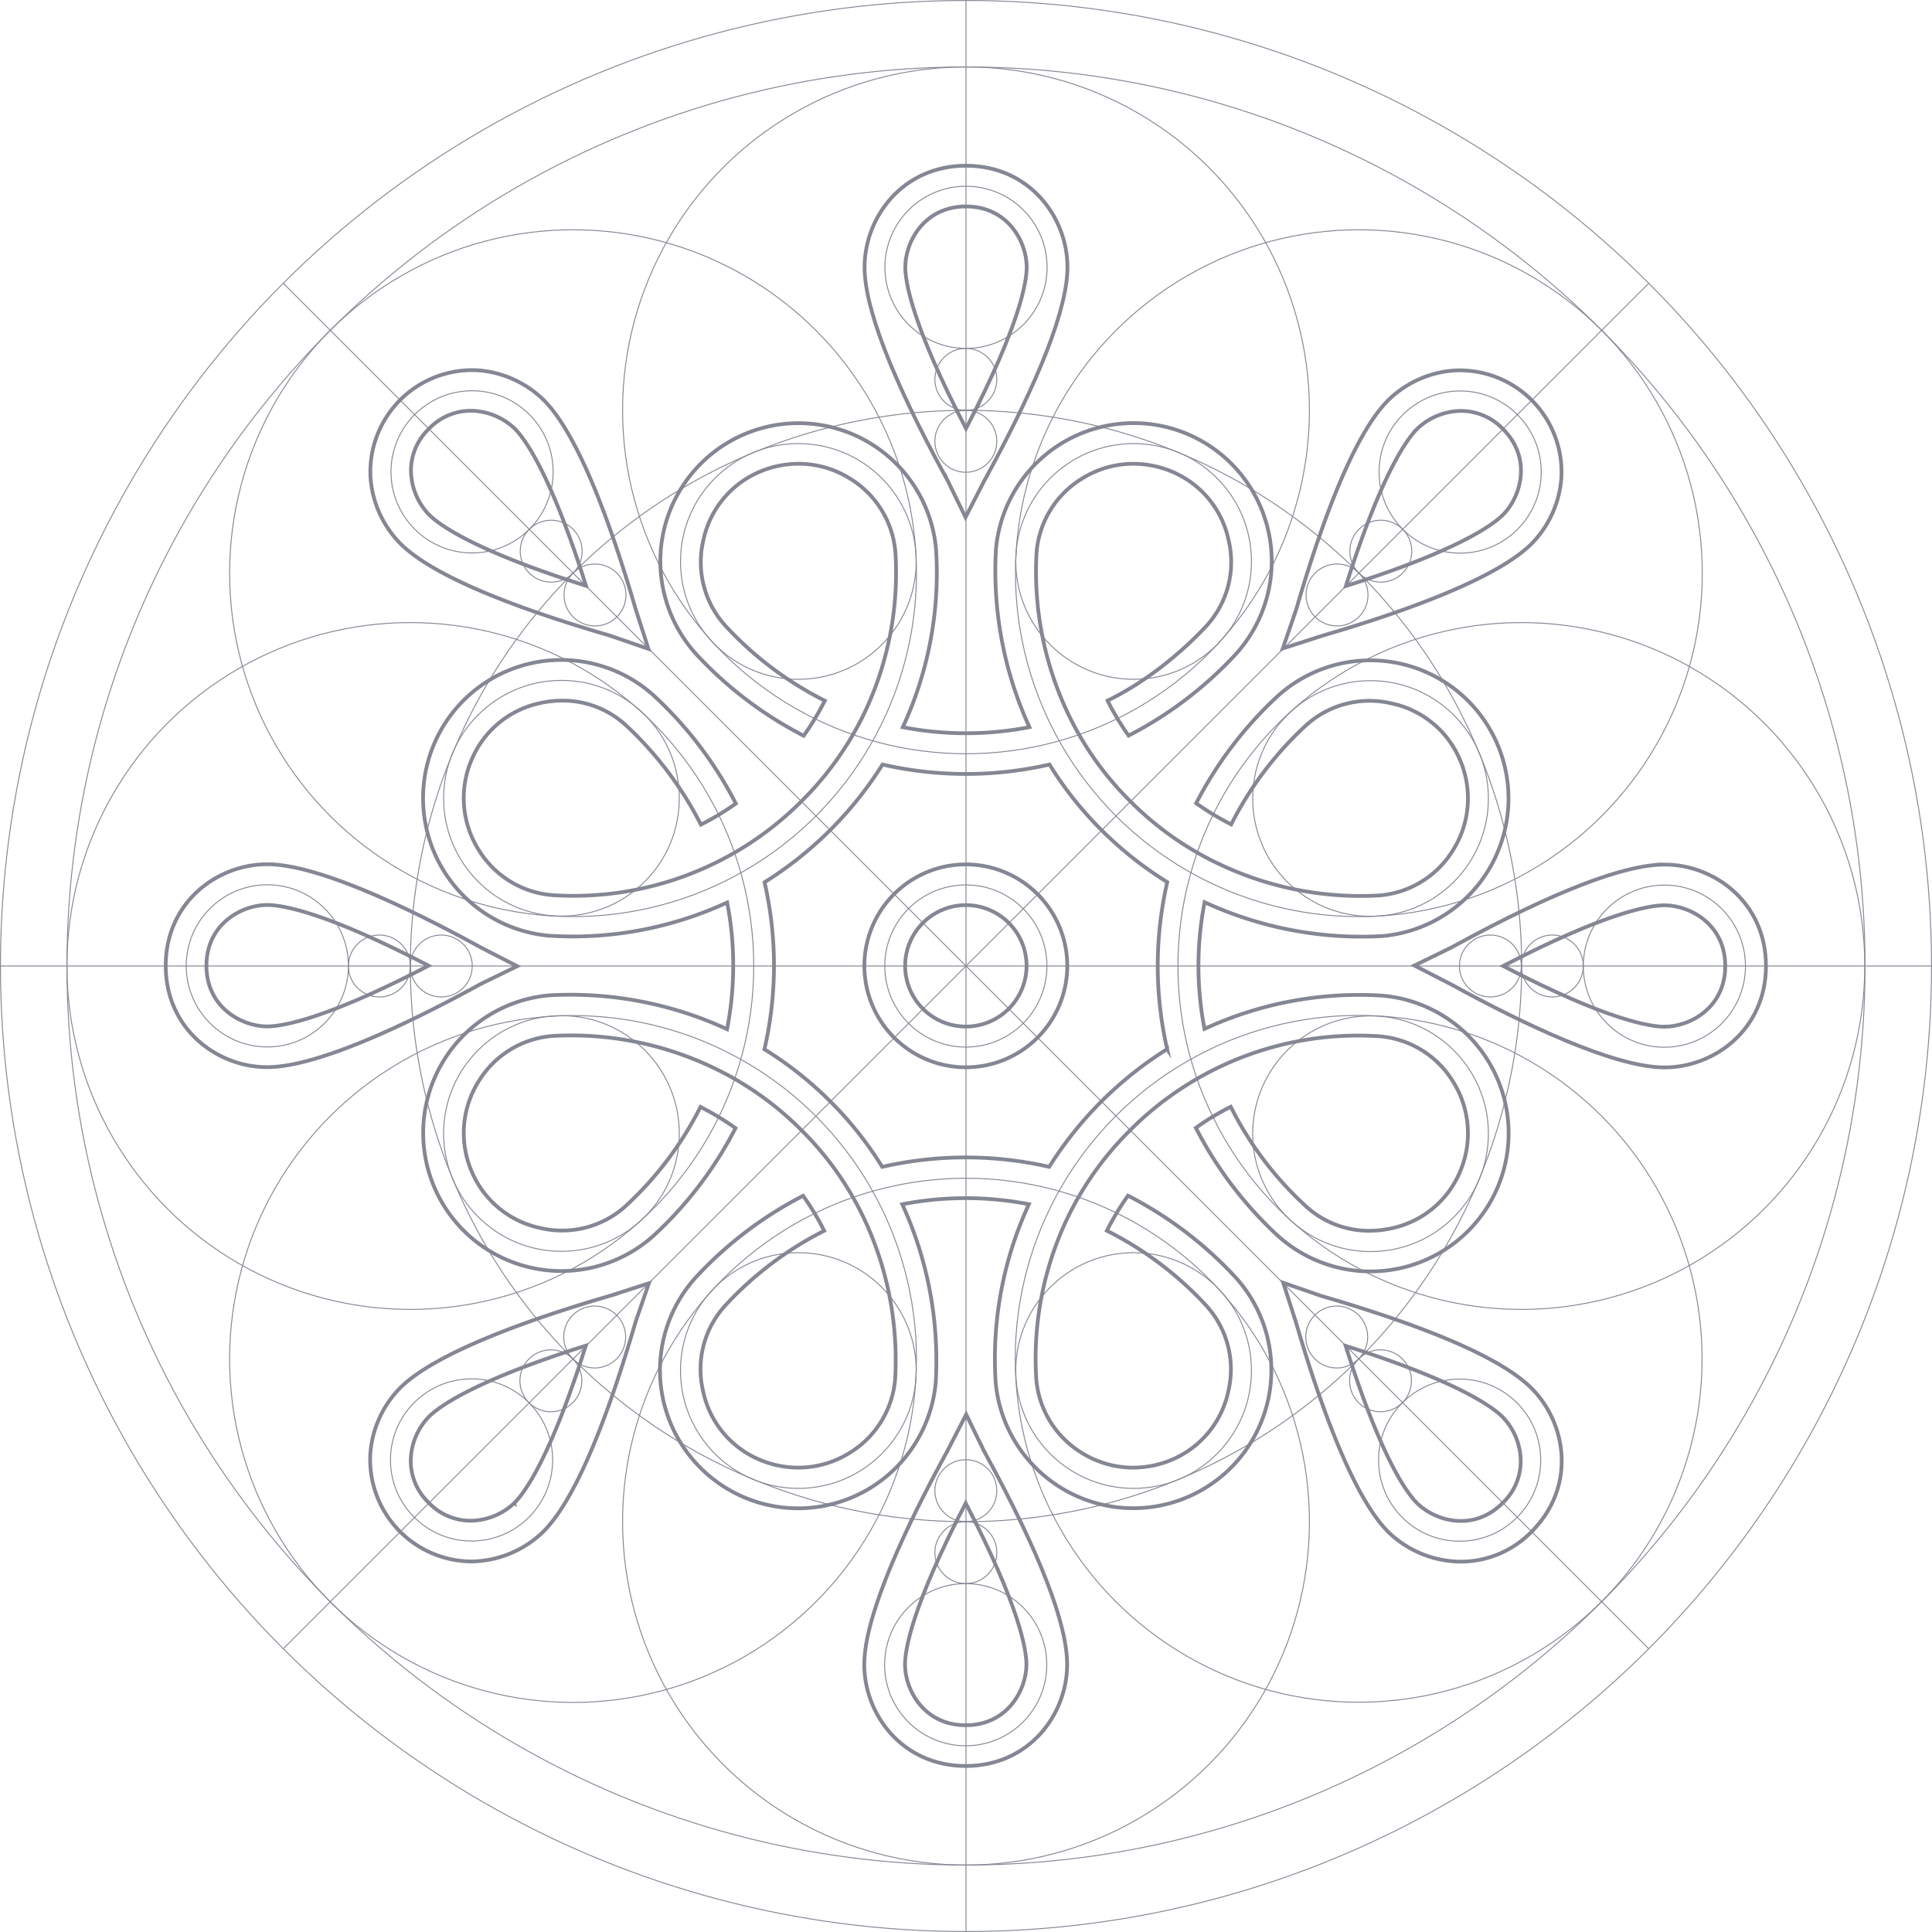 <svg xmlns="http://www.w3.org/2000/svg" width="484.429" height="484.428"><defs><style>.cls-2,.cls-3{fill:none;stroke:#050a23;stroke-miterlimit:10}.cls-2{stroke-width:.939px}.cls-3{stroke-width:.235px}</style></defs><g id="Group_41" opacity=".49" transform="translate(.117 .117)"><g id="Group_40"><g id="Group_39"><g id="Group_38" transform="translate(41.436 41.434)"><path id="Path_82" d="M102.083 229.1l4.483 9.2 4.691-9.142c.082-.159.278-.514.566-1.04 13.468-24.682 20.3-42.358 20.3-52.535 0-12.5-9.514-25.437-25.435-25.437s-25.437 12.935-25.437 25.437c0 10.179 6.828 27.855 20.3 52.537.284.527.48.88.532.98zm4.6-68.741c10.5 0 15.223 8.9 15.223 15.223 0 3.522-1.571 14.225-15.223 40.466-13.65-26.236-15.223-36.939-15.223-40.464 0-6.322 4.723-15.223 15.225-15.223z" class="cls-2" transform="translate(93.977 -150.147)"/><path id="Path_83" d="M106.668 220.726a25.437 25.437 0 1025.432 25.437 25.465 25.465 0 00-25.432-25.437zm0 40.66a15.223 15.223 0 1115.225-15.223 15.241 15.241 0 01-15.225 15.223z" class="cls-2" transform="translate(93.955 -45.538)"/><path id="Path_84" d="M134.4 237.08c18.549-5.448 42.542-13.828 51.51-22.8a26.313 26.313 0 007.432-16.4 25.527 25.527 0 00-27-27 26.314 26.314 0 00-16.407 7.432c-7.2 7.2-14.866 24.524-22.794 51.5l-.315 1.075-3.326 9.673 9.78-3.145c.166-.055.554-.166 1.12-.335zm22.759-51.547a16.143 16.143 0 0111.063-4.527 14.533 14.533 0 0110.467 4.527c7.424 7.424 4.468 17.06 0 21.53-2.492 2.492-11.177 8.951-39.379 17.849 8.905-28.207 15.361-36.887 17.853-39.379z" class="cls-2" transform="translate(156.598 -119.523)"/><path id="Path_85" d="M38.819 214.262c7.2 7.2 24.524 14.868 51.5 22.794l1.075.318 9.675 3.336-3.147-9.785c-.055-.166-.166-.556-.335-1.132-7.928-26.976-15.6-44.3-22.794-51.5a26.328 26.328 0 00-16.407-7.432 25.527 25.527 0 00-27 27 26.3 26.3 0 007.433 16.401zm7.223-28.748A14.468 14.468 0 0156.492 181c.39 0 .762.017 1.117.042a16.186 16.186 0 019.961 4.47c2.492 2.49 8.948 11.172 17.849 39.377-28.207-8.9-36.887-15.357-39.379-17.849a16.183 16.183 0 01-4.468-9.961 14.416 14.416 0 014.47-11.565z" class="cls-2" transform="translate(19.969 -119.556)"/><path id="Path_86" d="M89.606 250.747l9.194-4.48-9.134-4.691a91.796 91.796 0 01-1.03-.558c-16.97-9.263-39.861-20.306-52.547-20.306-12.5 0-25.435 9.514-25.435 25.437s12.932 25.437 25.435 25.437c12.684 0 35.572-11.041 52.54-20.3zm-53.517 10.624c-6.32 0-15.223-4.724-15.223-15.223s8.9-15.223 15.223-15.223c3.527 0 14.233 1.571 40.469 15.223-26.239 13.652-36.945 15.223-40.469 15.223z" class="cls-2" transform="translate(-10.654 -45.561)"/><path id="Path_87" d="M111.257 285.487l-4.48-9.2-4.7 9.142c-.079.154-.273.506-.558 1.028-9.263 16.97-20.3 39.863-20.3 52.547 0 12.5 9.514 25.437 25.435 25.437S132.09 351.5 132.09 339c0-10.177-6.828-27.85-20.3-52.527-.29-.529-.481-.886-.533-.986zm-4.6 68.738c-10.5 0-15.223-8.9-15.223-15.223 0-3.525 1.571-14.23 15.223-40.467 13.654 26.244 15.226 36.942 15.226 40.467-.005 6.323-4.728 15.223-15.23 15.223z" class="cls-2" transform="translate(93.932 36.81)"/><path id="Path_88" d="M90.308 266.518c-18.549 5.448-42.542 13.828-51.512 22.8a26.308 26.308 0 00-7.432 16.407 25.573 25.573 0 0025.1 27.068c.63 0 1.263-.022 1.9-.072a26.314 26.314 0 0016.407-7.431c7.2-7.2 14.866-24.524 22.794-51.5l.315-1.075 3.336-9.676-9.78 3.145c-.17.053-.555.165-1.128.334zm-22.762 51.547a16.185 16.185 0 01-9.961 4.47 14.425 14.425 0 01-11.567-4.47 14.414 14.414 0 01-4.47-11.567 16.193 16.193 0 014.47-9.963c2.492-2.492 11.175-8.951 39.379-17.849-8.903 28.207-15.359 36.887-17.851 39.379z" class="cls-2" transform="translate(19.937 17.174)"/><path id="Path_89" d="M134.294 266.642l-1.075-.315-9.675-3.336 3.145 9.782c.055.169.169.556.338 1.132 5.448 18.547 13.828 42.539 22.794 51.5a26.314 26.314 0 0016.407 7.432q.953.071 1.9.072a24.791 24.791 0 0017.668-7.5c11.257-11.259 8.841-27.13 0-35.971-7.196-7.198-24.526-14.868-51.502-22.796zm44.277 51.547c-7.424 7.422-17.06 4.468-21.528 0-2.492-2.492-8.951-11.175-17.849-39.379 28.207 8.9 36.887 15.359 39.377 17.849a16.192 16.192 0 014.47 9.961 14.418 14.418 0 01-4.47 11.569z" class="cls-2" transform="translate(156.666 17.105)"/><path id="Path_90" d="M199.508 220.742c-10.182 0-27.857 6.828-52.537 20.3-.526.288-.881.482-.98.534l-9.2 4.483 9.137 4.691c.156.082.509.276 1.033.561 16.968 9.263 39.861 20.3 52.545 20.3 12.5 0 25.435-9.514 25.435-25.437s-12.93-25.432-25.433-25.432zm0 40.66c-3.527 0-14.233-1.574-40.469-15.226 26.239-13.649 36.944-15.223 40.469-15.223 6.32 0 15.223 4.724 15.223 15.223s-8.903 15.224-15.223 15.224z" class="cls-2" transform="translate(176.304 -45.515)"/><path id="Path_91" d="M279.333 378.093a25.547 25.547 0 01-5.4.586 23.384 23.384 0 01-16.1-6.329 85.77 85.77 0 01-18.648-24.764 65.708 65.708 0 00-8.755 5.28 97.325 97.325 0 0020.431 26.949 34.638 34.638 0 1026.338-60.09 92.231 92.231 0 00-44.6 8.338 83.13 83.13 0 01.03-31.767 93.66 93.66 0 0044.565 8.486 34.63 34.63 0 10-26.338-60.088 97.307 97.307 0 00-20.349 26.79 68.306 68.306 0 008.784 5.309 86.865 86.865 0 0118.537-24.638 23.675 23.675 0 0121.5-5.741 23.967 23.967 0 0117.383 14.319 24.372 24.372 0 01-1.733 22.4 23.934 23.934 0 01-18.5 11.463 82.567 82.567 0 01-41.154-8.323 79.216 79.216 0 01-21.284-15.243 78.092 78.092 0 01-15.315-21.312 83 83 0 01-8.233-41.184 23.934 23.934 0 0111.463-18.5 24.291 24.291 0 0112.815-3.671 24.956 24.956 0 019.584 1.936 23.98 23.98 0 0114.322 17.383 23.688 23.688 0 01-5.744 21.5c-5.935 6.352-14.868 13.848-24.655 18.569a68.969 68.969 0 005.289 8.772 97.317 97.317 0 0026.827-20.368 34.637 34.637 0 10-60.088-26.338A94.156 94.156 0 00188.7 252.4a83.531 83.531 0 01-31.754.012 92.1 92.1 0 008.343-44.6 34.631 34.631 0 10-60.09 26.338 97.312 97.312 0 0026.9 20.408 68.762 68.762 0 005.3-8.789 86.773 86.773 0 01-24.747-18.591 23.693 23.693 0 01-5.741-21.5 23.972 23.972 0 0114.32-17.383 24.959 24.959 0 019.586-1.936 24.276 24.276 0 0112.813 3.671 23.936 23.936 0 0111.465 18.5 81.693 81.693 0 01-8.2 41.194 79.438 79.438 0 01-15.355 21.257 80.72 80.72 0 01-62.506 23.536 23.887 23.887 0 01-18.5-11.465 24.371 24.371 0 01-1.733-22.4 23.973 23.973 0 0117.38-14.319 25.506 25.506 0 015.4-.586 23.386 23.386 0 0116.1 6.329 89.281 89.281 0 0118.646 24.764 66.833 66.833 0 008.755-5.28 97.272 97.272 0 00-20.428-26.949 34.638 34.638 0 10-26.338 60.09 92.221 92.221 0 0044.594-8.338 83.065 83.065 0 01-.027 31.767 93.659 93.659 0 00-44.565-8.486 34.63 34.63 0 1026.338 60.088 97.355 97.355 0 0020.349-26.79 68.149 68.149 0 00-8.787-5.309 86.815 86.815 0 01-18.534 24.638 23.687 23.687 0 01-21.5 5.741A23.971 23.971 0 0148.806 363.7a24.372 24.372 0 011.735-22.4 23.93 23.93 0 0118.5-11.463 82.566 82.566 0 0141.154 8.323 79.259 79.259 0 0121.284 15.24 78.093 78.093 0 0115.315 21.312 83 83 0 018.233 41.184 23.934 23.934 0 01-11.463 18.5 24.292 24.292 0 01-12.815 3.671 24.975 24.975 0 01-9.586-1.936 23.982 23.982 0 01-14.32-17.383 23.688 23.688 0 015.744-21.5 87.34 87.34 0 0124.655-18.569 66.3 66.3 0 00-5.289-8.772 97.318 97.318 0 00-26.827 20.369 34.637 34.637 0 1060.088 26.338 94.152 94.152 0 00-8.395-44.584 83.531 83.531 0 0131.754-.012 92.1 92.1 0 00-8.342 44.6 34.63 34.63 0 1060.09-26.338 97.366 97.366 0 00-26.906-20.408 68.739 68.739 0 00-5.3 8.789 86.8 86.8 0 0124.745 18.591 23.688 23.688 0 015.744 21.5 23.972 23.972 0 01-14.32 17.383 24.957 24.957 0 01-9.586 1.936 24.291 24.291 0 01-12.818-3.671 23.94 23.94 0 01-11.463-18.5 81.665 81.665 0 018.2-41.194 79.436 79.436 0 0115.355-21.257 80.72 80.72 0 0162.506-23.536 23.891 23.891 0 0118.5 11.465 24.374 24.374 0 011.733 22.4 23.971 23.971 0 01-17.378 14.315zm-56.1-44.959a93.616 93.616 0 00-29.577 29.52 93.914 93.914 0 00-41.869 0 89.47 89.47 0 00-13.106-16.494 91.189 91.189 0 00-16.422-12.984 93.537 93.537 0 00.027-41.881 93.589 93.589 0 0029.577-29.523 93.818 93.818 0 0041.869 0 89.291 89.291 0 0013.106 16.5 91.277 91.277 0 0016.422 12.984 93.585 93.585 0 00-.025 41.881z" class="cls-2" transform="translate(27.865 -111.627)"/></g><circle id="Ellipse_3" cx="225.426" cy="225.426" r="225.426" class="cls-3" transform="translate(16.67 16.67)"/><circle id="Ellipse_4" cx="139.328" cy="139.328" r="139.328" class="cls-3" transform="translate(102.769 102.769)"/><circle id="Ellipse_5" cx="86.109" cy="86.109" r="86.109" class="cls-3" transform="translate(155.988 16.66)"/><circle id="Ellipse_6" cx="86.109" cy="86.109" r="86.109" class="cls-3" transform="translate(155.988 295.316)"/><circle id="Ellipse_7" cx="86.109" cy="86.109" r="86.109" class="cls-3" transform="translate(295.24 155.988)"/><circle id="Ellipse_8" cx="86.109" cy="86.109" r="86.109" class="cls-3" transform="translate(16.66 155.988)"/><circle id="Ellipse_9" cx="86.109" cy="86.109" r="86.109" class="cls-3" transform="translate(254.497 57.495)"/><circle id="Ellipse_10" cx="86.109" cy="86.109" r="86.109" class="cls-3" transform="translate(57.457 254.534)"/><circle id="Ellipse_11" cx="86.109" cy="86.109" r="86.109" class="cls-3" transform="translate(254.443 254.481)"/><circle id="Ellipse_12" cx="86.109" cy="86.109" r="86.109" class="cls-3" transform="translate(57.457 57.495)"/><path id="Line_15" d="M0 0h484.194" class="cls-3" transform="translate(0 242.097)"/><path id="Line_16" d="M0 0v484.193" class="cls-3" transform="translate(242.097)"/><path id="Line_17" d="M0 0l342.377 342.376" class="cls-3" transform="translate(70.909 70.909)"/><path id="Line_18" d="M342.377 0L0 342.376" class="cls-3" transform="translate(70.909 70.909)"/><circle id="Ellipse_13" cx="20.33" cy="20.33" r="20.33" class="cls-3" transform="translate(221.729 221.767)"/><circle id="Ellipse_14" cx="20.33" cy="20.33" r="20.33" class="cls-3" transform="translate(221.767 46.579)"/><circle id="Ellipse_15" cx="7.765" cy="7.765" r="7.765" class="cls-3" transform="translate(234.294 102.769)"/><circle id="Ellipse_16" cx="7.765" cy="7.765" r="7.765" class="cls-3" transform="translate(234.294 87.239)"/><circle id="Ellipse_17" cx="20.33" cy="20.33" r="20.33" class="cls-3" transform="translate(345.67 97.917)"/><circle id="Ellipse_18" cx="7.765" cy="7.765" r="7.765" class="cls-3" transform="translate(327.361 141.303)"/><circle id="Ellipse_19" cx="7.765" cy="7.765" r="7.765" class="cls-3" transform="translate(338.342 130.321)"/><circle id="Ellipse_20" cx="29.549" cy="29.549" r="29.549" class="cls-3" transform="translate(170.513 111.111)"/><circle id="Ellipse_21" cx="29.549" cy="29.549" r="29.549" class="cls-3" transform="translate(254.573 111.111)"/><circle id="Ellipse_22" cx="29.549" cy="29.549" r="29.549" class="cls-3" transform="translate(313.984 170.551)"/><circle id="Ellipse_23" cx="29.549" cy="29.549" r="29.549" class="cls-3" transform="translate(313.984 254.61)"/><circle id="Ellipse_24" cx="29.549" cy="29.549" r="29.549" class="cls-3" transform="translate(111.111 254.545)"/><circle id="Ellipse_25" cx="29.549" cy="29.549" r="29.549" class="cls-3" transform="translate(111.111 170.485)"/><circle id="Ellipse_26" cx="29.549" cy="29.549" r="29.549" class="cls-3" transform="translate(254.573 313.984)"/><circle id="Ellipse_27" cx="29.549" cy="29.549" r="29.549" class="cls-3" transform="translate(170.513 313.984)"/><circle id="Ellipse_28" cx="20.33" cy="20.33" r="20.33" class="cls-3" transform="translate(97.917 97.864)"/><circle id="Ellipse_29" cx="7.765" cy="7.765" r="7.765" class="cls-3" transform="translate(141.303 141.303)"/><circle id="Ellipse_30" cx="7.765" cy="7.765" r="7.765" class="cls-3" transform="translate(130.321 130.321)"/><circle id="Ellipse_31" cx="20.33" cy="20.33" r="20.33" class="cls-3" transform="translate(46.579 221.729)"/><circle id="Ellipse_32" cx="7.765" cy="7.765" r="7.765" class="cls-3" transform="translate(102.769 234.332)"/><circle id="Ellipse_33" cx="7.765" cy="7.765" r="7.765" class="cls-3" transform="translate(87.239 234.332)"/><circle id="Ellipse_34" cx="20.33" cy="20.33" r="20.33" class="cls-3" transform="translate(221.691 396.955)"/><circle id="Ellipse_35" cx="7.765" cy="7.765" r="7.765" class="cls-3" transform="translate(234.294 365.895)"/><circle id="Ellipse_36" cx="7.765" cy="7.765" r="7.765" class="cls-3" transform="translate(234.294 381.425)"/><circle id="Ellipse_37" cx="20.33" cy="20.33" r="20.33" class="cls-3" transform="translate(97.788 345.617)"/><circle id="Ellipse_38" cx="7.765" cy="7.765" r="7.765" class="cls-3" transform="translate(141.227 327.361)"/><circle id="Ellipse_39" cx="7.765" cy="7.765" r="7.765" class="cls-3" transform="translate(130.246 338.342)"/><circle id="Ellipse_40" cx="20.33" cy="20.33" r="20.33" class="cls-3" transform="translate(345.541 345.67)"/><circle id="Ellipse_41" cx="7.765" cy="7.765" r="7.765" class="cls-3" transform="translate(327.285 327.361)"/><circle id="Ellipse_42" cx="7.765" cy="7.765" r="7.765" class="cls-3" transform="translate(338.267 338.342)"/><circle id="Ellipse_43" cx="20.33" cy="20.33" r="20.33" class="cls-3" transform="translate(396.879 221.805)"/><circle id="Ellipse_44" cx="7.765" cy="7.765" r="7.765" class="cls-3" transform="translate(365.819 234.332)"/><circle id="Ellipse_45" cx="7.765" cy="7.765" r="7.765" class="cls-3" transform="translate(381.349 234.332)"/></g><circle id="Ellipse_46" cx="242.097" cy="242.097" r="242.097" class="cls-3"/></g></g></svg>